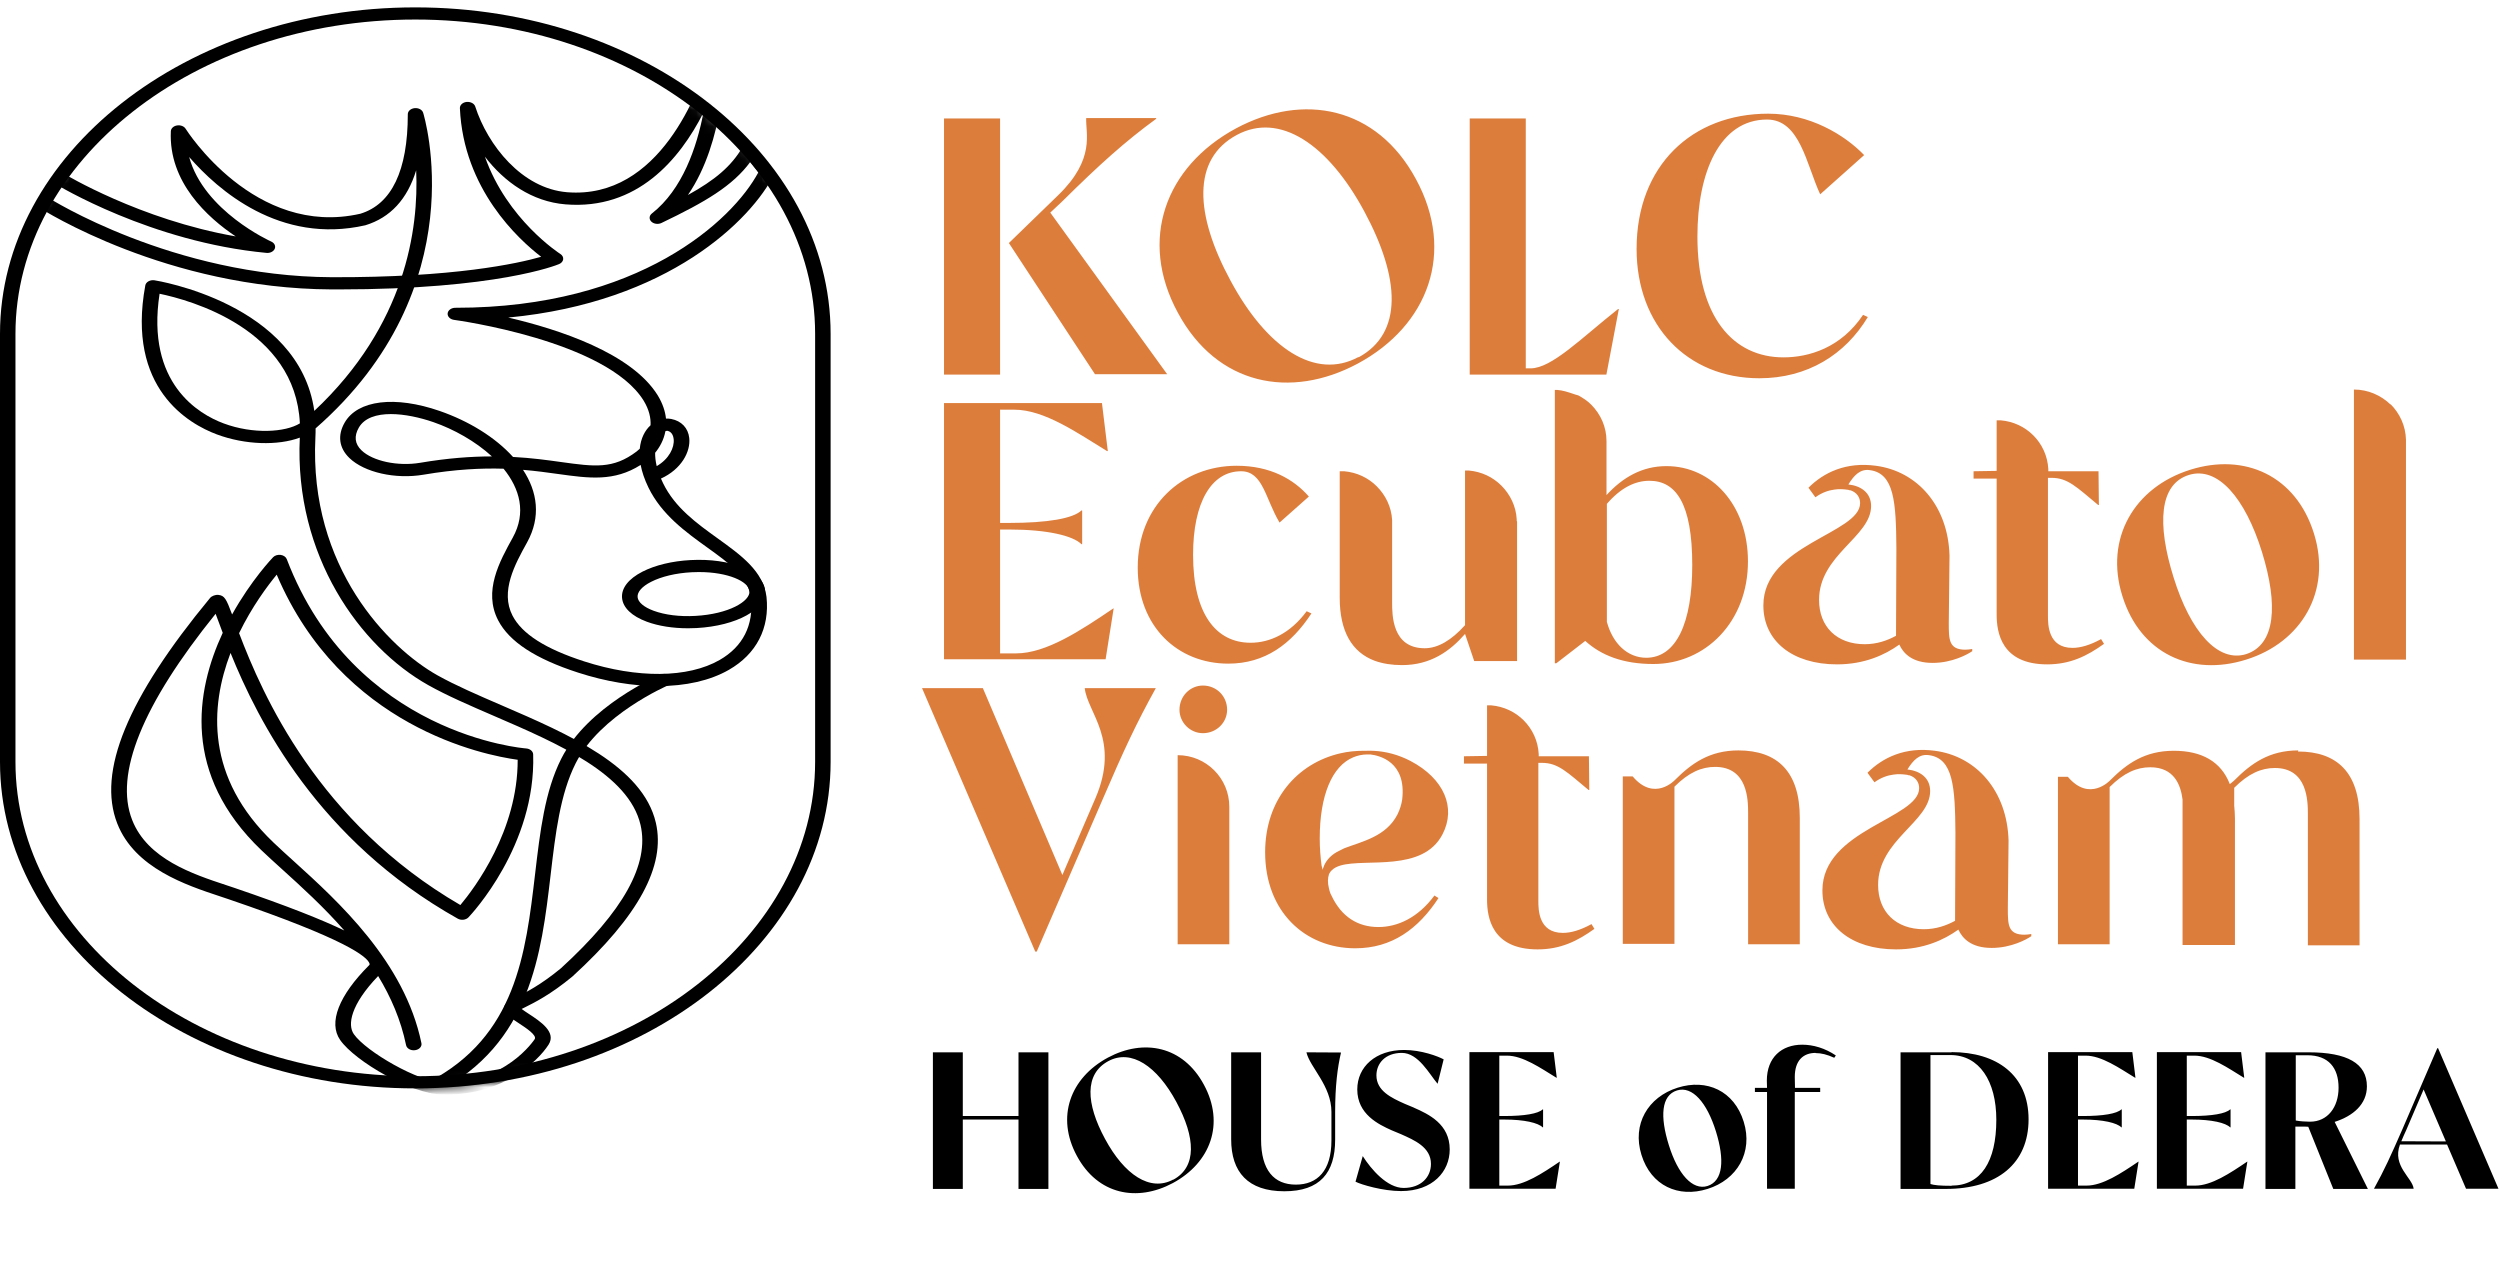 <svg width="307" height="155" viewBox="0 0 307 155" fill="none" xmlns="http://www.w3.org/2000/svg">
<path d="M122.81 46H115.925V14.545H122.81V46ZM128.975 26.11L143.33 45.955H134.465L123.89 29.845L129.965 23.95C134.555 19.495 133.295 16.345 133.385 14.5H141.98V14.59C138.2 17.335 134.915 20.305 130.505 24.67L128.975 26.11ZM173.888 22.015C178.748 30.97 175.418 39.97 166.733 44.65C158.498 49.06 149.453 47.35 144.638 38.395C139.778 29.44 143.108 20.44 151.793 15.76C160.028 11.35 169.073 13.06 173.888 22.015ZM166.823 43.84V43.885C172.313 40.915 171.953 34.165 167.543 25.975C163.088 17.695 157.148 13.735 151.883 16.57C146.348 19.54 146.708 26.335 151.118 34.48C155.573 42.76 161.513 46.72 166.823 43.84ZM198.705 37.945H198.795L197.265 46H180.48V14.545H187.365V45.235H187.95C190.56 45.235 194.205 41.5 198.705 37.945ZM228.783 38.665L229.368 38.935C226.578 43.57 221.943 46.45 216.048 46.45C207.183 46.45 200.973 39.97 200.973 30.565C200.973 20.305 207.813 13.96 217.128 13.96C222.213 13.96 226.488 16.525 228.918 19.045L223.518 23.86C221.808 20.17 221.043 14.68 216.993 14.68C211.188 14.68 208.443 21.16 208.443 29.035C208.443 38.98 212.853 43.885 219.018 43.885C222.123 43.885 226.083 42.715 228.783 38.665ZM136.67 74.745L136.76 74.7L135.77 80.955H115.925V49.5H135.32L136.04 55.395H135.95C132.35 53.19 128.255 50.31 124.565 50.31H122.81V64.215H123.935C128.615 64.215 131.765 63.675 132.8 62.685H132.89V66.825H132.8C131.765 65.79 128.615 65.025 123.935 65.025H122.81V80.235H124.79C128.48 80.235 132.755 77.4 136.67 74.745ZM160.459 75.06L161.044 75.33C158.569 79.11 155.329 81.495 150.829 81.495C144.619 81.495 139.714 76.95 139.714 69.705C139.714 62.055 145.204 57.195 151.864 57.195C156.004 57.195 158.884 58.86 160.729 60.975L157.129 64.17C155.374 61.245 155.104 57.87 152.404 57.87C148.759 57.87 146.509 61.695 146.509 68.13C146.509 75.42 149.344 78.93 153.574 78.93C155.914 78.93 158.434 77.805 160.459 75.06ZM186.252 63.945L186.297 64.08C186.297 64.125 186.297 64.17 186.297 64.215V81.18H181.032L179.907 77.85C178.062 79.965 175.677 81.675 172.167 81.675C170.907 81.675 169.782 81.495 168.792 81.135C166.047 80.1 164.517 77.58 164.517 73.395V57.87C164.697 57.87 164.877 57.87 165.057 57.87C166.632 58.005 168.027 58.68 169.062 59.715C170.142 60.795 170.862 62.235 170.952 63.855C170.952 63.9 170.952 63.99 170.952 64.035C170.952 64.08 170.952 64.125 170.952 64.17V65.88V73.935C170.952 75.555 170.952 79.605 174.957 79.605C176.577 79.605 178.242 78.615 179.862 76.815L179.907 76.77V57.78C180.087 57.78 180.222 57.78 180.357 57.78C181.932 57.915 183.327 58.59 184.362 59.625C185.442 60.705 186.162 62.145 186.252 63.765C186.252 63.81 186.252 63.9 186.252 63.945ZM204.614 57.24H204.659C210.239 57.24 214.649 62.055 214.649 68.94C214.649 76.365 209.429 81.54 203.039 81.54C199.259 81.54 196.604 80.46 194.669 78.705L191.114 81.45H190.934V47.88C191.024 47.88 191.114 47.88 191.204 47.88C191.879 47.925 192.554 48.15 193.229 48.375L193.499 48.465L193.814 48.555C194.399 48.87 194.939 49.23 195.389 49.68C196.559 50.85 197.279 52.425 197.279 54.18V60.795C199.259 58.635 201.644 57.24 204.614 57.24ZM202.184 80.775H202.139C205.829 80.775 207.809 76.545 207.809 69.39C207.809 61.785 205.784 59.04 202.544 59.04C200.789 59.04 199.034 59.895 197.324 61.875V76.365C198.044 79.02 199.844 80.775 202.184 80.775ZM241.381 79.785H241.291C241.651 79.785 241.921 79.74 242.191 79.695V79.965C241.606 80.37 239.716 81.405 237.331 81.405C234.811 81.405 233.731 80.235 233.236 79.155C231.481 80.415 228.961 81.585 225.586 81.585C220.096 81.585 216.541 78.705 216.541 74.34C216.541 66.87 228.421 65.52 228.421 61.785C228.421 61.065 228.016 60.48 227.251 60.21C227.251 60.21 227.206 60.21 227.161 60.21C227.026 60.165 226.891 60.12 226.711 60.12C226.351 60.075 225.856 60.03 225.271 60.12C224.551 60.21 223.741 60.48 222.931 61.065L222.076 59.895C223.966 58.005 226.711 56.7 230.356 57.195C235.441 57.87 239.221 62.1 239.401 68.22L239.311 76.5C239.311 78.57 239.311 79.785 241.381 79.785ZM229.006 79.11H228.961C230.491 79.11 231.751 78.66 232.831 78.075L232.876 67.275C232.831 61.65 232.606 58.14 229.636 57.735C228.466 57.555 227.701 58.32 226.981 59.49C228.556 59.67 229.771 60.525 229.771 62.145C229.771 65.925 223.381 68.13 223.381 73.665C223.381 76.95 225.541 79.11 229.006 79.11ZM258.013 78.48L258.373 79.065C256.303 80.55 254.233 81.585 251.398 81.585C245.773 81.585 245.188 77.67 245.188 75.465V58.77H242.353V57.87L245.098 57.825H245.188V51.615C245.368 51.615 245.503 51.615 245.683 51.615C247.258 51.75 248.653 52.425 249.688 53.46C250.768 54.54 251.443 55.98 251.533 57.6C251.533 57.645 251.533 57.735 251.533 57.78V57.87H257.698L257.743 62.01H257.653C254.998 59.805 253.918 58.68 251.938 58.68H251.488V75.6C251.488 76.68 251.488 79.56 254.503 79.56C255.448 79.56 256.618 79.245 258.013 78.48ZM284.155 65.52C286.36 72.585 282.625 78.885 275.83 81C269.125 83.115 262.825 80.28 260.62 73.17C258.415 66.105 262.105 59.85 268.945 57.69C275.65 55.575 281.95 58.41 284.155 65.52ZM275.83 80.325C279.43 79.155 279.79 74.295 277.765 67.77C275.695 61.11 272.32 57.24 268.81 58.32C265.165 59.445 264.85 64.305 266.92 70.92C268.99 77.58 272.365 81.405 275.83 80.325ZM293.564 49.68V49.635C294.689 50.76 295.409 52.29 295.454 54V81H289.064V47.835C290.819 47.835 292.394 48.555 293.564 49.68ZM133.205 84.5H141.935C139.55 88.82 138.065 91.97 135.32 98.36L127.31 116.855H127.13L113.225 84.5H120.695L130.46 107.45L134.51 98.045C137.615 90.845 133.52 87.515 133.205 84.5ZM144.615 92.735C148.125 92.735 150.96 95.57 150.96 99.08V115.955H144.615V92.735ZM147.72 84.185C149.385 84.185 150.69 85.49 150.69 87.155C150.69 88.73 149.385 90.035 147.72 90.035C146.145 90.035 144.84 88.73 144.84 87.155C144.84 85.49 146.145 84.185 147.72 84.185ZM163.144 107.45L163.189 107.27C163.189 107.315 163.189 107.36 163.189 107.405C163.054 107.81 163.009 108.35 163.189 109.07C163.234 109.25 163.279 109.475 163.369 109.7C163.414 109.79 163.459 109.88 163.504 109.97C164.719 112.58 166.744 113.84 169.264 113.84C171.604 113.84 174.124 112.715 176.149 109.97L176.644 110.285C174.169 114.065 170.929 116.45 166.429 116.45C160.219 116.45 155.359 111.905 155.359 104.66C155.359 98.18 159.319 93.725 164.584 92.51C165.529 92.285 166.519 92.195 167.509 92.195C167.599 92.195 167.689 92.195 167.779 92.195C169.084 92.15 170.569 92.33 172.144 92.96C172.504 93.095 172.864 93.275 173.224 93.455C177.319 95.615 178.849 99.17 177.139 102.455C174.709 107.135 167.734 105.38 164.629 106.28C164.179 106.415 163.819 106.595 163.549 106.865C163.504 106.91 163.459 106.955 163.414 107C163.324 107.135 163.234 107.27 163.144 107.45ZM162.559 107.36L162.334 107.45C162.334 107.225 162.379 105.425 164.539 104.435C164.629 104.39 164.719 104.345 164.809 104.3C164.899 104.255 164.989 104.21 165.079 104.165C167.329 103.31 170.209 102.725 171.604 100.025C171.919 99.395 172.099 98.765 172.189 98.18C172.729 93.545 169.399 92.78 168.274 92.645C168.229 92.645 168.184 92.645 168.184 92.645C168.139 92.645 168.094 92.645 168.049 92.645C167.959 92.645 167.914 92.645 167.914 92.645C167.284 92.645 166.699 92.78 166.159 93.005C163.594 94.085 162.064 97.64 162.064 102.95C162.064 104.165 162.154 105.29 162.289 106.28C162.334 106.46 162.379 106.64 162.424 106.82C162.469 107 162.514 107.18 162.559 107.36ZM195.435 113.48L195.795 114.065C193.725 115.55 191.655 116.585 188.82 116.585C183.195 116.585 182.61 112.67 182.61 110.465V93.77H179.775V92.87L182.52 92.825H182.61V86.615C182.79 86.615 182.925 86.615 183.105 86.615C184.68 86.75 186.075 87.425 187.11 88.46C188.19 89.54 188.865 90.98 188.955 92.6C188.955 92.645 188.955 92.735 188.955 92.78V92.87H195.12L195.165 97.01H195.075C192.42 94.805 191.34 93.68 189.36 93.68H188.91V110.6C188.91 111.68 188.91 114.56 191.925 114.56C192.87 114.56 194.04 114.245 195.435 113.48ZM213.499 92.15H213.454C218.269 92.15 221.014 94.76 221.014 100.43V115.955H214.669V99.845C214.669 98.225 214.624 94.175 210.619 94.175C208.954 94.175 207.379 94.85 205.624 96.605V115.91H199.279V95.345H200.494C203.149 98.495 205.669 95.795 205.669 95.795C207.739 93.725 209.944 92.15 213.499 92.15ZM248.632 114.785H248.542C248.902 114.785 249.172 114.74 249.442 114.695V114.965C248.857 115.37 246.967 116.405 244.582 116.405C242.062 116.405 240.982 115.235 240.487 114.155C238.732 115.415 236.212 116.585 232.837 116.585C227.347 116.585 223.792 113.705 223.792 109.34C223.792 101.87 235.672 100.52 235.672 96.785C235.672 96.065 235.267 95.48 234.502 95.21C234.502 95.21 234.457 95.21 234.412 95.21C234.277 95.165 234.142 95.12 233.962 95.12C233.602 95.075 233.107 95.03 232.522 95.12C231.802 95.21 230.992 95.48 230.182 96.065L229.327 94.895C231.217 93.005 233.962 91.7 237.607 92.195C242.692 92.87 246.472 97.1 246.652 103.22L246.562 111.5C246.562 113.57 246.562 114.785 248.632 114.785ZM236.257 114.11H236.212C237.742 114.11 239.002 113.66 240.082 113.075L240.127 102.275C240.082 96.65 239.857 93.14 236.887 92.735C235.717 92.555 234.952 93.32 234.232 94.49C235.807 94.67 237.022 95.525 237.022 97.145C237.022 100.925 230.632 103.13 230.632 108.665C230.632 111.95 232.792 114.11 236.257 114.11ZM282.237 92.15L282.192 92.285C287.007 92.285 289.752 94.895 289.752 100.565V116.09H283.407V99.98C283.407 98.36 283.362 94.31 279.357 94.31C277.692 94.31 276.117 94.985 274.362 96.74V98.945C274.407 99.44 274.452 99.98 274.452 100.52V116.045H268.017V98.18C267.792 96.38 266.982 94.22 264.057 94.22C262.392 94.22 260.817 94.895 259.062 96.65V115.955H252.717V95.39H253.932C256.587 98.54 259.107 95.84 259.107 95.84C261.177 93.77 263.382 92.195 266.937 92.195C270.357 92.195 272.742 93.5 273.822 96.29C274.182 96.02 274.407 95.795 274.407 95.795C276.477 93.725 278.682 92.15 282.237 92.15Z" fill="#DD7D3C"/>
<mask id="mask0_706_345" style="mask-type:luminance" maskUnits="userSpaceOnUse" x="0" y="2" width="102" height="132">
<path d="M50.99 2.51H50.992C78.644 2.51 100.842 20.06 100.842 41.47V94.193C100.842 115.604 78.644 133.153 50.992 133.153H50.99C23.338 133.153 1.14 115.604 1.14 94.193V41.47C1.14 20.06 23.338 2.51 50.99 2.51Z" fill="white" stroke="white"/>
</mask>
<g mask="url(#mask0_706_345)">
<path d="M54.936 134.401C54.718 134.401 54.498 134.397 54.273 134.389H54.252C50.637 134.39 43.603 130.352 41.767 127.704C40.301 125.593 41.602 122.245 45.339 118.519C45.387 118.471 45.413 118.434 45.38 118.33C45.108 117.488 42.499 115.339 28.07 110.423L27.018 110.071C22.849 108.69 16.547 106.605 14.403 101.135C11.91 94.781 15.636 85.72 25.795 73.431C25.999 73.183 26.458 73.013 26.822 73.054C27.57 73.142 27.779 73.521 28.502 75.455C30.86 71.216 33.471 68.493 33.542 68.422C33.76 68.201 34.116 68.096 34.472 68.142C34.825 68.193 35.112 68.395 35.215 68.664C43.474 90.26 64.386 91.893 64.597 91.908C65.083 91.94 65.46 92.252 65.473 92.635C65.827 103.821 57.868 112.294 57.529 112.65C57.217 112.976 56.629 113.047 56.209 112.809C39.083 103.194 31.681 88.514 28.311 80.181C25.779 86.8 25.248 95.494 33.572 103.449C34.311 104.157 35.158 104.923 36.071 105.749C41.494 110.663 49.687 118.086 51.752 128.105C51.836 128.514 51.483 128.898 50.962 128.964C50.441 129.039 49.95 128.751 49.866 128.345C49.228 125.247 47.998 122.427 46.436 119.857C43.049 123.387 42.653 125.845 43.447 126.987C44.936 129.132 51.447 132.893 54.303 132.893H54.316C62.018 133.184 65.623 127.665 65.659 127.609C65.965 127.131 64.599 126.234 63.695 125.642C63.232 125.338 62.794 125.049 62.468 124.782C62.291 124.638 61.821 124.251 61.902 123.722C61.991 123.151 62.567 122.865 63.441 122.431C64.54 121.885 66.378 120.971 68.878 118.908C76.561 111.885 79.771 106.12 78.659 101.306C77.216 95.061 68.444 91.276 60.706 87.937C57.724 86.65 54.909 85.434 52.587 84.132C44.231 79.442 36.125 68.232 36.816 53.742C34.132 54.745 30.101 54.642 26.621 53.342C23.204 52.064 15.503 47.722 17.843 35.048C17.881 34.845 18.022 34.663 18.233 34.545C18.446 34.427 18.714 34.381 18.967 34.419C19.157 34.448 36.734 37.232 38.596 50.458C49.829 39.911 51.43 28.106 51.105 20.917C50.019 24.466 47.932 26.728 44.864 27.664C34.373 30.051 26.744 23.326 23.229 19.28C25.038 25.928 33.207 29.62 33.301 29.661C33.698 29.836 33.88 30.207 33.739 30.546C33.597 30.886 33.159 31.105 32.718 31.055C18.572 29.726 7.14 22.798 6.661 22.505C6.247 22.25 6.172 21.779 6.498 21.454C6.821 21.128 7.424 21.071 7.84 21.325C7.941 21.386 17.18 26.978 28.944 29.03C25.476 26.713 20.676 22.35 20.981 16.107C20.997 15.765 21.311 15.473 21.74 15.404C22.17 15.336 22.603 15.503 22.794 15.811C22.878 15.944 31.269 29.208 44.25 26.247C48.09 25.075 50.079 20.954 50.079 14.023C50.079 13.645 50.439 13.327 50.917 13.28C51.392 13.233 51.843 13.473 51.961 13.84C52.029 14.052 58.561 35.273 38.755 52.604C38.759 52.963 38.752 53.327 38.732 53.699C37.926 69.677 47.76 79.582 53.7 82.917C55.929 84.166 58.697 85.36 61.628 86.626C69.739 90.127 78.934 94.095 80.54 101.041C81.761 106.324 78.411 112.497 70.298 119.91C67.605 122.138 65.639 123.114 64.466 123.697C64.329 123.764 64.186 123.836 64.058 123.901C64.34 124.114 64.625 124.299 64.919 124.492C66.368 125.441 68.35 126.741 67.368 128.279C65.987 130.44 61.654 134.401 54.936 134.401ZM26.478 75.373C17.468 86.545 14.02 95.061 16.23 100.695C18.113 105.496 23.689 107.343 27.763 108.69L28.832 109.047C35.343 111.266 39.553 112.952 42.281 114.264C39.751 111.376 37.002 108.882 34.625 106.73C33.7 105.894 32.843 105.117 32.094 104.4C22.348 95.084 24.019 84.87 27.35 77.712C27.192 77.293 27.047 76.901 26.914 76.541C26.762 76.129 26.613 75.727 26.478 75.376V75.373ZM29.36 77.755C32.218 85.274 39.042 100.974 56.533 111.139C58.263 109.076 63.59 102.013 63.572 93.3C59.481 92.743 41.95 89.289 33.98 70.567C32.819 71.98 30.929 74.52 29.36 77.755ZM19.596 36.072C17.896 47.131 24.478 50.879 27.444 51.987C31.087 53.35 35.049 53.088 36.825 51.989C36.27 40.377 23.349 36.853 19.596 36.072Z" fill="black"/>
<path d="M80.815 84.251C77.764 84.251 74.412 83.703 71.005 82.601C65.749 80.903 62.53 78.797 61.169 76.167C59.323 72.604 61.346 68.949 62.97 66.012C64.657 62.964 63.836 60.02 61.84 57.558C59.13 57.475 55.929 57.626 51.999 58.293C48.56 58.879 44.736 58.014 42.903 56.24C41.629 55.003 41.423 53.463 42.324 51.897C43.917 49.125 48.503 48.563 54.002 50.47C57.556 51.702 60.809 53.689 62.998 56.113C65.299 56.234 67.229 56.504 68.897 56.737C73.022 57.309 75.295 57.626 78.179 55.44C78.305 55.345 78.434 55.231 78.564 55.105C78.686 53.807 79.214 52.835 79.888 52.222C79.937 51.337 79.718 50.32 79.047 49.21C74.492 41.822 55.952 39.307 55.766 39.282C55.275 39.218 54.929 38.87 54.971 38.481C55.012 38.093 55.427 37.794 55.923 37.794H55.991C78.427 37.794 89.958 27.105 93.133 21.151L92.144 19.873C89.981 22.82 86.627 24.799 81.226 27.382C80.811 27.582 80.278 27.503 79.978 27.207C79.68 26.908 79.71 26.482 80.054 26.214C83.816 23.266 85.567 18.071 86.383 13.831C83.463 19.594 78.23 25.809 69.449 25.097C65.317 24.761 61.924 22.343 59.547 19.238C62.262 26.975 68.727 31.133 68.807 31.184C69.057 31.343 69.188 31.587 69.16 31.837C69.13 32.087 68.942 32.31 68.66 32.428C68.355 32.557 61.044 35.541 41.556 35.541C41.278 35.541 40.998 35.541 40.712 35.54C20.495 35.451 5.343 25.838 4.708 25.43C4.3 25.166 4.242 24.695 4.577 24.376C4.91 24.056 5.513 24.01 5.922 24.271C6.073 24.37 21.204 33.955 40.725 34.041C55.712 34.096 63.579 32.36 66.456 31.532C63.686 29.406 56.911 23.225 56.475 13.287C56.459 12.903 56.811 12.572 57.295 12.518C57.778 12.474 58.237 12.706 58.357 13.075C59.891 17.829 64.079 23.152 69.647 23.606C81.031 24.52 85.901 11.034 87.12 6.876C87.228 6.508 87.664 6.258 88.155 6.3C88.638 6.34 89.003 6.66 89.006 7.039C89.012 7.528 89.033 17.3 84.477 23.946C87.765 22.122 89.813 20.443 91.204 18.025C91.35 17.773 91.663 17.603 92.018 17.586C92.383 17.557 92.709 17.707 92.894 17.946L95.019 20.694C95.171 20.893 95.2 21.136 95.094 21.353C92.309 26.978 82.089 37.139 62.411 38.995C68.612 40.442 77.569 43.36 80.776 48.561C81.386 49.573 81.691 50.524 81.783 51.402C81.995 51.397 82.212 51.407 82.423 51.448C83.68 51.688 84.507 52.561 84.64 53.786C84.821 55.469 83.68 57.621 81.166 58.768C81.246 58.956 81.332 59.148 81.428 59.342C82.891 62.344 85.555 64.261 88.134 66.116C91.016 68.19 93.741 70.149 94.126 73.297C94.533 77.138 92.892 80.317 89.504 82.258C87.189 83.585 84.188 84.251 80.826 84.251H80.815ZM64.228 57.699C66.003 60.391 66.453 63.482 64.725 66.609C63.241 69.289 61.397 72.625 62.94 75.605C64.099 77.844 66.976 79.679 71.734 81.217C78.278 83.33 84.497 83.269 88.366 81.049C91.238 79.403 92.567 76.769 92.215 73.429C91.899 70.863 89.552 69.174 86.833 67.218C84.218 65.338 81.256 63.207 79.632 59.877C79.141 58.865 78.833 57.937 78.672 57.094C75.41 59.164 72.352 58.736 68.561 58.21C67.247 58.026 65.825 57.829 64.228 57.696V57.699ZM80.451 55.601C80.443 56.081 80.498 56.629 80.643 57.241C82.143 56.373 82.841 54.975 82.726 53.913C82.697 53.647 82.564 53.021 81.96 52.904C81.9 52.897 81.815 52.906 81.712 52.95C81.515 54.018 81.015 54.919 80.45 55.602L80.451 55.601ZM47.996 50.849C46.252 50.849 44.759 51.304 44.063 52.512C43.458 53.565 43.566 54.502 44.387 55.296C45.768 56.634 48.868 57.29 51.593 56.83C54.986 56.254 57.891 56.049 60.408 56.047C58.373 54.181 55.721 52.706 53.227 51.841C51.575 51.268 49.671 50.849 47.996 50.849Z" fill="black"/>
<path d="M53.144 134.25C52.834 134.25 52.531 134.133 52.346 133.915C52.054 133.57 52.174 133.106 52.614 132.876C63.363 127.287 64.556 117.137 65.71 107.322C66.324 102.102 66.903 97.175 68.921 93.172C72.188 86.69 80.776 82.999 81.139 82.843C81.604 82.65 82.183 82.783 82.433 83.147C82.683 83.51 82.511 83.966 82.047 84.161C81.964 84.198 73.703 87.757 70.697 93.722C68.781 97.526 68.213 102.35 67.614 107.459C66.474 117.151 65.184 128.138 53.67 134.125C53.507 134.208 53.325 134.248 53.144 134.248V134.25Z" fill="black"/>
<path d="M84.493 77.153C82.623 77.153 80.857 76.875 79.437 76.35C77.576 75.662 76.493 74.623 76.388 73.424C76.284 72.226 77.175 71.08 78.898 70.198C80.455 69.402 82.548 68.898 84.799 68.777C89.711 68.513 93.737 70.134 93.944 72.477C94.15 74.817 90.456 76.858 85.535 77.125C85.186 77.144 84.838 77.153 84.496 77.153H84.493ZM85.845 70.247C85.547 70.247 85.241 70.254 84.93 70.272C83 70.376 81.229 70.796 79.944 71.454C78.841 72.017 78.242 72.699 78.297 73.323C78.352 73.946 79.065 74.556 80.256 74.997C81.644 75.512 83.481 75.745 85.402 75.632C89.451 75.412 92.149 73.849 92.037 72.581C91.934 71.412 89.417 70.249 85.847 70.249L85.845 70.247Z" fill="black"/>
</g>
<path d="M51 133.654C22.878 133.654 0 115.667 0 93.563V40.996C0 18.891 22.878 0.906 51 0.906C79.122 0.906 102 18.891 102 40.996V93.563C102 115.669 79.122 133.654 51 133.654ZM51 2.399C23.927 2.399 1.899 19.714 1.899 40.996V93.563C1.899 114.846 23.927 132.161 50.998 132.161C78.07 132.161 100.097 114.846 100.097 93.563V40.996C100.097 19.714 78.07 2.399 50.998 2.399H51Z" fill="black"/>
<path d="M125.072 129.224H128.744V146H125.072V137.48H118.232V146H114.56V129.224H118.232V137.048H125.072V129.224ZM147.841 133.208C150.433 137.984 148.657 142.784 144.025 145.28C139.633 147.632 134.809 146.72 132.241 141.944C129.649 137.168 131.425 132.368 136.057 129.872C140.449 127.52 145.273 128.432 147.841 133.208ZM144.073 144.848V144.872C147.001 143.288 146.809 139.688 144.457 135.32C142.081 130.904 138.913 128.792 136.105 130.304C133.153 131.888 133.345 135.512 135.697 139.856C138.073 144.272 141.241 146.384 144.073 144.848ZM160.428 129.224L164.676 129.248C164.244 131.096 163.956 133.352 163.956 136.568V139.952C163.956 144.032 162.084 146.288 157.716 146.288C153.252 146.288 151.188 143.936 151.188 139.904V129.224H154.86V139.928C154.86 143.696 156.444 145.472 159.132 145.472C161.772 145.472 163.5 143.768 163.5 140.048V136.544C163.5 133.328 160.86 131.072 160.428 129.224ZM173.681 136.04L173.609 136.016C175.481 136.832 178.025 138.056 178.025 141.152C178.025 143.864 175.937 146.264 172.049 146.264C169.817 146.264 167.153 145.472 166.457 145.112L167.345 141.968C168.377 143.6 170.345 145.88 172.361 145.88C174.521 145.88 175.721 144.536 175.721 142.928C175.721 140.864 173.657 140 172.049 139.28L170.897 138.8C169.289 138.08 166.673 136.832 166.673 133.784C166.673 131 168.929 128.936 172.433 128.936C174.545 128.936 176.561 129.704 177.281 130.088L176.537 133.088C175.529 131.912 174.185 129.296 172.145 129.296C170.105 129.296 169.025 130.592 169.025 132.056C169.025 133.952 170.849 134.816 172.529 135.56L173.681 136.04ZM191.507 142.664L191.555 142.64L191.027 145.976H180.443V129.2H190.787L191.171 132.344H191.123C189.203 131.168 187.019 129.632 185.051 129.632H184.115V137.048H184.715C187.211 137.048 188.891 136.76 189.443 136.232H189.491V138.44H189.443C188.891 137.888 187.211 137.48 184.715 137.48H184.115V145.592H185.171C187.139 145.592 189.419 144.08 191.507 142.664ZM214.126 137.744C215.302 141.512 213.31 144.872 209.686 146C206.11 147.128 202.75 145.616 201.574 141.824C200.398 138.056 202.366 134.72 206.014 133.568C209.59 132.44 212.95 133.952 214.126 137.744ZM209.686 145.64C211.606 145.016 211.798 142.424 210.718 138.944C209.614 135.392 207.814 133.328 205.942 133.904C203.998 134.504 203.83 137.096 204.934 140.624C206.038 144.176 207.838 146.216 209.686 145.64ZM222.967 129.32V129.296C221.431 129.296 220.399 130.232 220.399 132.248L220.423 133.592H223.519V134.096H220.399V145.976H216.991V134.096H215.503V133.592H216.991L216.967 132.704C216.967 129.848 218.791 128.288 221.311 128.288C222.679 128.288 224.119 128.72 225.439 129.608L225.247 129.896C224.359 129.488 223.639 129.32 222.967 129.32ZM239.652 129.224V129.2C245.196 129.2 249.108 132.008 249.108 137.456C249.108 142.856 245.316 146 238.956 146H233.388V129.224H239.652ZM239.652 145.616V145.592C243.252 145.592 245.148 142.664 245.148 137.504C245.148 132.752 243.06 129.56 239.508 129.56H237.06V145.4C237.54 145.544 238.188 145.616 239.652 145.616ZM262.569 142.664L262.617 142.64L262.089 145.976H251.505V129.2H261.849L262.233 132.344H262.185C260.265 131.168 258.081 129.632 256.113 129.632H255.177V137.048H255.777C258.273 137.048 259.953 136.76 260.505 136.232H260.553V138.44H260.505C259.953 137.888 258.273 137.48 255.777 137.48H255.177V145.592H256.233C258.201 145.592 260.481 144.08 262.569 142.664ZM275.929 142.664L275.977 142.64L275.449 145.976H264.865V129.2H275.209L275.593 132.344H275.545C273.625 131.168 271.441 129.632 269.473 129.632H268.537V137.048H269.137C271.633 137.048 273.313 136.76 273.865 136.232H273.913V138.44H273.865C273.313 137.888 271.633 137.48 269.137 137.48H268.537V145.592H269.593C271.561 145.592 273.841 144.08 275.929 142.664ZM286.696 137.768L290.776 146H286.528L283.456 138.368C283.072 138.344 283.072 138.344 282.616 138.344H281.872V146H278.2V129.224H283.48C288.256 129.224 290.656 130.592 290.656 133.4C290.656 135.608 288.952 137.048 286.696 137.768ZM283.648 137.744H283.672C285.832 137.744 287.176 135.968 287.176 133.568C287.176 131.144 285.952 129.584 283.336 129.584H281.92V137.6C282.376 137.696 283.24 137.744 283.648 137.744ZM299.396 128.72L306.812 145.976H302.828L300.5 140.552H294.716C293.732 143.192 296.252 144.632 296.396 145.976H291.524C292.796 143.672 293.564 141.992 295.052 138.584L299.3 128.72H299.396ZM294.884 140.144L300.356 140.168L297.62 133.784L295.484 138.776C295.268 139.256 295.052 139.712 294.884 140.144Z" fill="black"/>
</svg>
